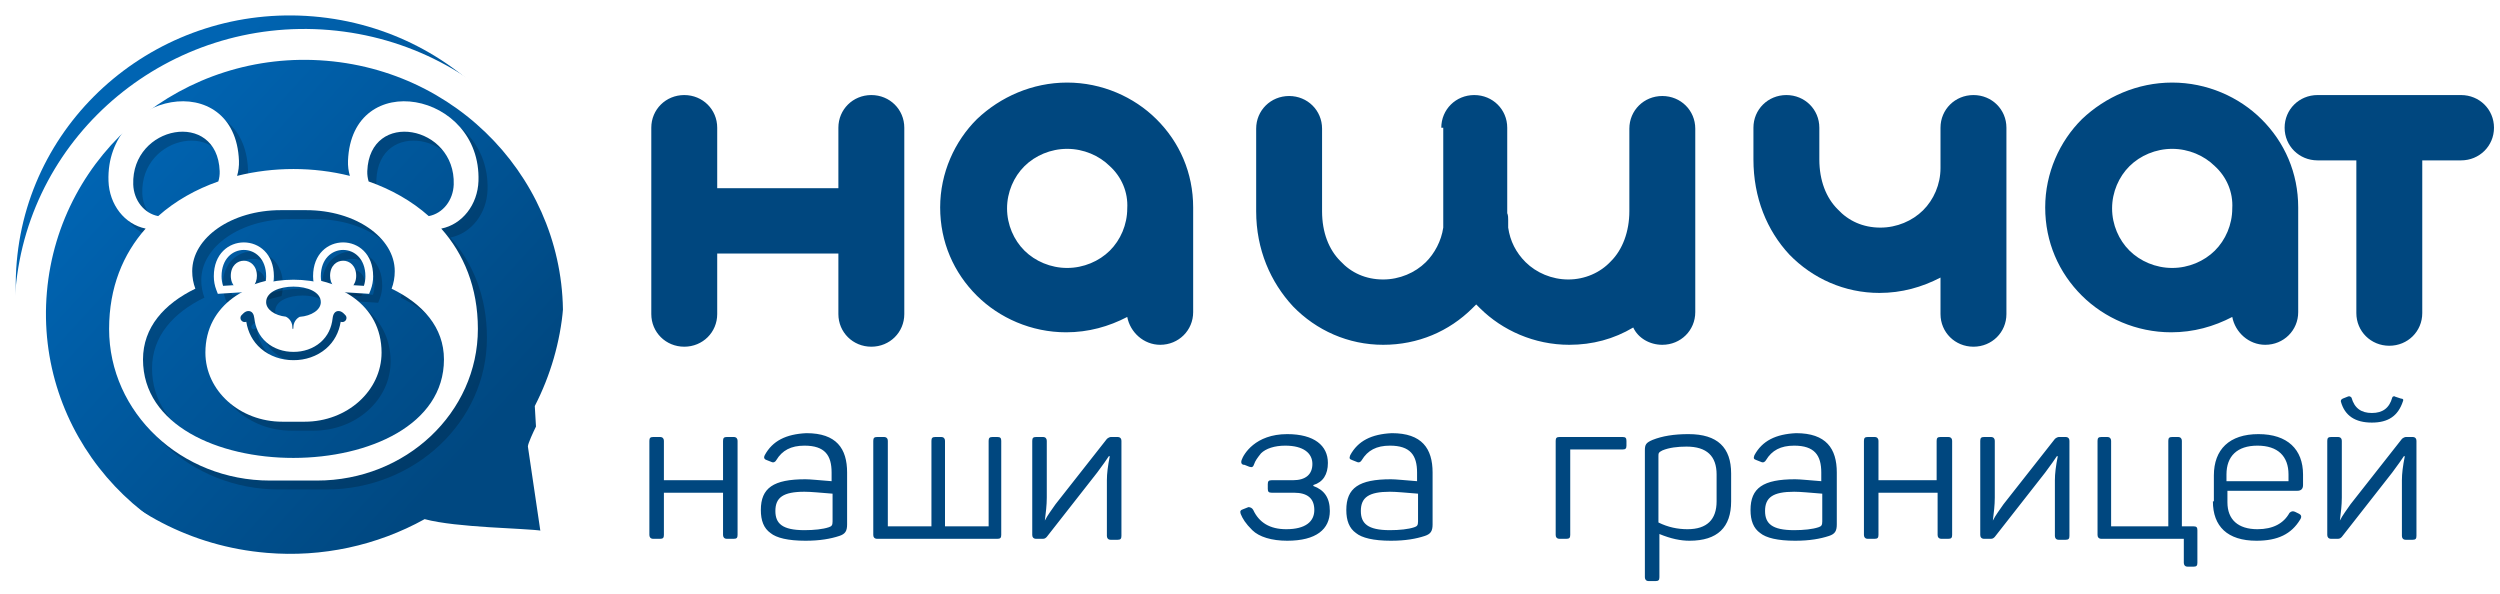 <svg width="139" height="33" viewBox="0 0 139 33" fill="none" xmlns="http://www.w3.org/2000/svg">
<g clip-path="url(#clip0)">
<path fill-rule="evenodd" clip-rule="evenodd" d="M59.333 4.591C61.273 4.591 63.052 5.392 64.291 6.62C65.585 7.902 66.34 9.611 66.34 11.534C66.34 11.694 66.34 11.854 66.34 11.961C66.34 12.014 66.34 12.121 66.34 12.174V17.355C66.34 18.369 65.531 19.171 64.507 19.171C63.591 19.171 62.836 18.476 62.675 17.622C61.651 18.156 60.519 18.476 59.279 18.476C57.339 18.476 55.56 17.675 54.321 16.447C53.028 15.165 52.273 13.456 52.273 11.534C52.273 9.611 53.082 7.848 54.321 6.62C55.614 5.392 57.393 4.591 59.333 4.591ZM80.136 7.101C80.136 6.086 80.945 5.285 81.969 5.285C82.993 5.285 83.802 6.086 83.802 7.101V11.854C83.855 11.961 83.855 12.121 83.855 12.228C83.855 12.388 83.855 12.548 83.855 12.655C83.963 13.403 84.287 14.043 84.825 14.578C85.418 15.165 86.28 15.539 87.197 15.539C88.113 15.539 88.975 15.165 89.568 14.524C90.215 13.883 90.592 12.869 90.592 11.747V7.154C90.592 6.139 91.401 5.338 92.424 5.338C93.449 5.338 94.257 6.139 94.257 7.154V11.747C94.257 11.8 94.257 11.907 94.257 11.961C94.257 12.014 94.257 12.068 94.257 12.174V17.355C94.257 18.369 93.449 19.171 92.424 19.171C91.724 19.171 91.077 18.797 90.808 18.209C89.73 18.85 88.544 19.171 87.251 19.171C85.31 19.171 83.532 18.369 82.292 17.141C82.238 17.088 82.131 16.981 82.077 16.927C82.023 16.981 81.915 17.088 81.861 17.141C80.568 18.423 78.843 19.171 76.903 19.171C74.963 19.171 73.184 18.369 71.891 17.034C70.651 15.699 69.843 13.883 69.843 11.747V7.154C69.843 6.139 70.651 5.338 71.675 5.338C72.699 5.338 73.507 6.139 73.507 7.154V11.747C73.507 12.922 73.885 13.883 74.532 14.524C75.124 15.165 75.933 15.539 76.903 15.539C77.819 15.539 78.681 15.165 79.275 14.578C79.76 14.097 80.136 13.403 80.245 12.655C80.245 12.495 80.245 12.388 80.245 12.228V7.101H80.136ZM39.877 10.465H46.614V7.101C46.614 6.086 47.422 5.285 48.446 5.285C49.471 5.285 50.279 6.086 50.279 7.101V12.068C50.279 12.121 50.279 12.228 50.279 12.281C50.279 12.335 50.279 12.441 50.279 12.495V17.462C50.279 18.476 49.471 19.277 48.446 19.277C47.422 19.277 46.614 18.476 46.614 17.462V14.097H39.877V17.462C39.877 18.476 39.069 19.277 38.045 19.277C37.021 19.277 36.212 18.476 36.212 17.462V7.101C36.212 6.086 37.021 5.285 38.045 5.285C39.069 5.285 39.877 6.086 39.877 7.101V10.465ZM61.705 9.237C61.112 8.65 60.249 8.276 59.333 8.276C58.417 8.276 57.555 8.65 56.962 9.237C56.369 9.824 55.992 10.679 55.992 11.587C55.992 12.495 56.369 13.349 56.962 13.937C57.555 14.524 58.417 14.898 59.333 14.898C60.249 14.898 61.112 14.524 61.705 13.937C62.298 13.349 62.675 12.495 62.675 11.587C62.729 10.679 62.351 9.824 61.705 9.237Z" fill="#00477F"/>
<path fill-rule="evenodd" clip-rule="evenodd" d="M120.773 4.591C122.713 4.591 124.492 5.392 125.731 6.62C127.025 7.902 127.78 9.611 127.78 11.534C127.78 11.694 127.78 11.854 127.78 11.961C127.78 12.014 127.78 12.121 127.78 12.174V17.355C127.78 18.369 126.971 19.171 125.947 19.171C125.031 19.171 124.276 18.476 124.114 17.622C123.091 18.156 121.959 18.476 120.719 18.476C118.779 18.476 117 17.675 115.761 16.447C114.467 15.165 113.713 13.456 113.713 11.534C113.713 9.611 114.521 7.848 115.761 6.62C117.054 5.392 118.833 4.591 120.773 4.591ZM107.892 7.101C107.892 6.086 108.701 5.285 109.725 5.285C110.749 5.285 111.557 6.086 111.557 7.101V9.29V17.462C111.557 18.476 110.749 19.277 109.725 19.277C108.701 19.277 107.892 18.476 107.892 17.462V15.432C106.868 15.966 105.736 16.287 104.497 16.287C102.557 16.287 100.778 15.486 99.485 14.15C98.245 12.815 97.491 10.999 97.491 8.863V7.101C97.491 6.086 98.299 5.285 99.323 5.285C100.347 5.285 101.155 6.086 101.155 7.101V8.863C101.155 10.038 101.533 10.999 102.179 11.64C102.772 12.281 103.581 12.655 104.551 12.655C105.467 12.655 106.329 12.281 106.922 11.694C107.515 11.106 107.892 10.252 107.892 9.344V7.101ZM134.678 8.917H136.834C137.858 8.917 138.666 8.115 138.666 7.101C138.666 6.086 137.858 5.285 136.834 5.285H132.845H128.857C127.833 5.285 127.025 6.086 127.025 7.101C127.025 8.115 127.833 8.917 128.857 8.917H131.013V17.408C131.013 18.423 131.822 19.224 132.845 19.224C133.87 19.224 134.678 18.423 134.678 17.408V8.917ZM123.144 9.237C122.552 8.65 121.689 8.276 120.773 8.276C119.857 8.276 118.995 8.65 118.402 9.237C117.809 9.824 117.432 10.679 117.432 11.587C117.432 12.495 117.809 13.349 118.402 13.937C118.995 14.524 119.857 14.898 120.773 14.898C121.689 14.898 122.552 14.524 123.144 13.937C123.737 13.349 124.114 12.495 124.114 11.587C124.168 10.679 123.791 9.824 123.144 9.237Z" fill="#00477F"/>
<path fill-rule="evenodd" clip-rule="evenodd" d="M40.416 24.297C40.255 24.297 40.201 24.351 40.201 24.511V26.7H36.913V24.511C36.913 24.404 36.859 24.297 36.698 24.297H36.32C36.159 24.297 36.105 24.351 36.105 24.511V29.744C36.105 29.851 36.159 29.958 36.32 29.958H36.698C36.859 29.958 36.913 29.905 36.913 29.744V27.395H40.201V29.744C40.201 29.851 40.255 29.958 40.416 29.958H40.794C40.955 29.958 41.009 29.905 41.009 29.744V24.511C41.009 24.404 40.955 24.297 40.794 24.297H40.416ZM42.518 25.312C42.464 25.419 42.464 25.526 42.626 25.579L42.895 25.686C43.003 25.739 43.111 25.686 43.165 25.579C43.488 25.045 43.973 24.778 44.728 24.778C45.86 24.778 46.237 25.312 46.237 26.273V26.754C45.536 26.7 45.051 26.647 44.782 26.647C43.003 26.647 42.303 27.128 42.303 28.356C42.303 28.943 42.464 29.371 42.842 29.638C43.165 29.905 43.812 30.065 44.782 30.065C45.59 30.065 46.183 29.958 46.668 29.798C46.992 29.691 47.099 29.531 47.099 29.157V26.273C47.099 24.938 46.506 24.084 44.836 24.084C43.704 24.137 42.949 24.511 42.518 25.312ZM46.291 28.997C46.291 29.21 46.237 29.264 46.075 29.317C45.752 29.424 45.267 29.477 44.728 29.477C43.488 29.477 43.111 29.104 43.111 28.409C43.111 27.662 43.542 27.341 44.728 27.341C45.105 27.341 45.59 27.395 46.291 27.448V28.997ZM55.184 24.297C55.022 24.297 54.968 24.351 54.968 24.511V29.264H52.542V24.511C52.542 24.404 52.489 24.297 52.327 24.297H52.004C51.842 24.297 51.788 24.351 51.788 24.511V29.264H49.363V24.511C49.363 24.404 49.309 24.297 49.147 24.297H48.77C48.608 24.297 48.554 24.351 48.554 24.511V29.744C48.554 29.851 48.608 29.958 48.77 29.958H55.453C55.614 29.958 55.669 29.905 55.669 29.744V24.511C55.669 24.351 55.614 24.297 55.453 24.297H55.184ZM57.609 24.297C57.447 24.297 57.393 24.351 57.393 24.511V29.744C57.393 29.851 57.447 29.958 57.609 29.958H57.986C58.094 29.958 58.148 29.905 58.201 29.851L61.004 26.273C61.328 25.846 61.543 25.526 61.651 25.365H61.705C61.597 25.899 61.543 26.327 61.543 26.7V29.798C61.543 29.905 61.597 30.012 61.758 30.012H62.136C62.298 30.012 62.352 29.958 62.352 29.798V24.511C62.352 24.404 62.298 24.297 62.136 24.297H61.758C61.705 24.297 61.597 24.351 61.543 24.404L58.687 28.036C58.471 28.356 58.255 28.623 58.094 28.943C58.148 28.516 58.201 28.089 58.201 27.662V24.511C58.201 24.404 58.148 24.297 57.986 24.297H57.609ZM69.034 25.579C68.981 25.739 69.034 25.846 69.196 25.846L69.466 25.953C69.627 26.006 69.681 25.953 69.735 25.793C69.789 25.632 69.897 25.472 70.112 25.205C70.382 24.938 70.867 24.778 71.46 24.778C72.484 24.778 72.969 25.205 72.969 25.793C72.969 26.38 72.591 26.7 71.891 26.7H70.705C70.543 26.7 70.489 26.754 70.489 26.914V27.181C70.489 27.341 70.543 27.395 70.705 27.395H71.945C72.699 27.395 73.076 27.715 73.076 28.356C73.076 28.997 72.591 29.424 71.514 29.424C70.597 29.424 70.004 29.05 69.681 28.356C69.627 28.249 69.519 28.196 69.412 28.196L69.142 28.303C68.981 28.356 68.927 28.409 68.981 28.57C69.088 28.837 69.25 29.104 69.627 29.477C70.004 29.851 70.705 30.065 71.568 30.065C73.184 30.065 73.939 29.424 73.939 28.409C73.939 27.662 73.615 27.235 73.023 27.021V26.968C73.561 26.807 73.831 26.38 73.831 25.739C73.831 24.778 73.076 24.137 71.568 24.137C69.789 24.137 69.142 25.258 69.034 25.579ZM75.071 25.312C75.017 25.472 75.017 25.526 75.178 25.579L75.448 25.686C75.556 25.739 75.663 25.686 75.717 25.579C76.041 25.045 76.526 24.778 77.28 24.778C78.412 24.778 78.789 25.312 78.789 26.273V26.754C78.089 26.7 77.603 26.647 77.334 26.647C75.556 26.647 74.855 27.128 74.855 28.356C74.855 28.943 75.017 29.371 75.394 29.638C75.717 29.905 76.364 30.065 77.334 30.065C78.143 30.065 78.735 29.958 79.22 29.798C79.544 29.691 79.652 29.531 79.652 29.157V26.273C79.652 24.938 79.059 24.084 77.388 24.084C76.257 24.137 75.502 24.511 75.071 25.312ZM78.843 28.997C78.843 29.21 78.789 29.264 78.628 29.317C78.304 29.424 77.819 29.477 77.28 29.477C76.041 29.477 75.663 29.104 75.663 28.409C75.663 27.662 76.095 27.341 77.28 27.341C77.658 27.341 78.143 27.395 78.843 27.448V28.997ZM86.712 24.297C86.55 24.297 86.496 24.351 86.496 24.511V29.744C86.496 29.851 86.55 29.958 86.712 29.958H87.089C87.251 29.958 87.305 29.905 87.305 29.744V24.991H90.215C90.377 24.991 90.431 24.938 90.431 24.778V24.511C90.431 24.351 90.377 24.297 90.215 24.297H86.712ZM91.886 24.457C91.508 24.618 91.455 24.724 91.455 25.045V32.094C91.455 32.201 91.508 32.308 91.67 32.308H92.047C92.209 32.308 92.263 32.255 92.263 32.094V29.691C92.91 29.958 93.449 30.065 93.934 30.065C95.497 30.065 96.251 29.317 96.251 27.875V26.327C96.251 24.885 95.497 24.137 93.88 24.137C93.072 24.137 92.425 24.244 91.886 24.457ZM95.443 27.875C95.443 28.89 94.904 29.424 93.826 29.424C93.287 29.424 92.748 29.317 92.209 29.05V25.365C92.209 25.205 92.209 25.152 92.425 25.045C92.802 24.885 93.287 24.831 93.772 24.831C94.904 24.831 95.443 25.365 95.443 26.38V27.875ZM97.545 25.312C97.491 25.472 97.491 25.526 97.652 25.579L97.922 25.686C98.03 25.739 98.137 25.686 98.192 25.579C98.515 25.045 99 24.778 99.754 24.778C100.886 24.778 101.263 25.312 101.263 26.273V26.754C100.563 26.7 100.078 26.647 99.808 26.647C98.03 26.647 97.329 27.128 97.329 28.356C97.329 28.943 97.491 29.371 97.868 29.638C98.191 29.905 98.838 30.065 99.808 30.065C100.617 30.065 101.209 29.958 101.694 29.798C102.018 29.691 102.126 29.531 102.126 29.157V26.273C102.126 24.938 101.533 24.084 99.862 24.084C98.731 24.137 97.976 24.511 97.545 25.312ZM101.318 28.997C101.318 29.21 101.263 29.264 101.102 29.317C100.778 29.424 100.293 29.477 99.754 29.477C98.515 29.477 98.137 29.104 98.137 28.409C98.137 27.662 98.569 27.341 99.754 27.341C100.132 27.341 100.617 27.395 101.318 27.448V28.997ZM107.892 24.297C107.731 24.297 107.677 24.351 107.677 24.511V26.7H104.443V24.511C104.443 24.404 104.389 24.297 104.228 24.297H103.85C103.689 24.297 103.635 24.351 103.635 24.511V29.744C103.635 29.851 103.689 29.958 103.85 29.958H104.228C104.389 29.958 104.443 29.905 104.443 29.744V27.395H107.731V29.744C107.731 29.851 107.785 29.958 107.947 29.958H108.323C108.485 29.958 108.539 29.905 108.539 29.744V24.511C108.539 24.404 108.485 24.297 108.323 24.297H107.892ZM110.318 24.297C110.156 24.297 110.102 24.351 110.102 24.511V29.744C110.102 29.851 110.156 29.958 110.318 29.958H110.695C110.803 29.958 110.857 29.905 110.91 29.851L113.713 26.273C114.036 25.846 114.252 25.526 114.36 25.365H114.414C114.306 25.899 114.252 26.327 114.252 26.7V29.798C114.252 29.905 114.306 30.012 114.467 30.012H114.845C115.007 30.012 115.061 29.958 115.061 29.798V24.511C115.061 24.404 115.007 24.297 114.845 24.297H114.467C114.414 24.297 114.306 24.351 114.252 24.404L111.395 28.036C111.18 28.356 110.964 28.623 110.803 28.943C110.857 28.516 110.91 28.089 110.91 27.662V24.511C110.91 24.404 110.857 24.297 110.695 24.297H110.318ZM121.312 29.264V24.511C121.312 24.404 121.258 24.297 121.097 24.297H120.773C120.611 24.297 120.558 24.351 120.558 24.511V29.264H117.378V24.511C117.378 24.404 117.324 24.297 117.163 24.297H116.839C116.677 24.297 116.623 24.351 116.623 24.511V29.744C116.623 29.851 116.677 29.958 116.839 29.958H121.42V31.293C121.42 31.4 121.474 31.507 121.636 31.507H121.959C122.121 31.507 122.175 31.453 122.175 31.293V29.477C122.175 29.317 122.121 29.264 121.959 29.264H121.312ZM123.037 27.875C123.037 29.264 123.845 30.065 125.462 30.065C126.648 30.065 127.402 29.691 127.887 28.89C127.995 28.73 127.941 28.623 127.834 28.57L127.618 28.463C127.51 28.409 127.402 28.409 127.295 28.516C126.971 29.104 126.379 29.424 125.516 29.424C124.438 29.424 123.845 28.89 123.845 27.929V27.288H127.726C127.941 27.288 128.049 27.181 128.049 26.968V26.38C128.049 24.991 127.187 24.137 125.57 24.137C123.953 24.137 123.091 24.991 123.091 26.433V27.875H123.037ZM127.295 26.754H123.792V26.38C123.792 25.365 124.384 24.778 125.516 24.778C126.648 24.778 127.241 25.365 127.241 26.38V26.754H127.295ZM133.6 22.321C133.654 22.214 133.6 22.161 133.493 22.161L133.169 22.054C133.115 22.001 133.008 22.054 133.008 22.108C132.846 22.695 132.468 22.962 131.876 22.962C131.283 22.962 130.906 22.695 130.744 22.108C130.69 22.054 130.636 22.001 130.528 22.054L130.259 22.161C130.151 22.214 130.151 22.268 130.151 22.321C130.367 23.122 130.959 23.496 131.876 23.496C132.792 23.496 133.331 23.122 133.6 22.321ZM129.612 24.297C129.451 24.297 129.396 24.351 129.396 24.511V29.744C129.396 29.851 129.451 29.958 129.612 29.958H129.989C130.097 29.958 130.151 29.905 130.205 29.851L133.008 26.273C133.331 25.846 133.546 25.526 133.654 25.365H133.708C133.6 25.899 133.546 26.327 133.546 26.7V29.798C133.546 29.905 133.6 30.012 133.762 30.012H134.139C134.301 30.012 134.355 29.958 134.355 29.798V24.511C134.355 24.404 134.301 24.297 134.139 24.297H133.762C133.708 24.297 133.6 24.351 133.546 24.404L130.69 28.036C130.474 28.356 130.259 28.623 130.097 28.943C130.151 28.516 130.205 28.089 130.205 27.662V24.511C130.205 24.404 130.151 24.297 129.989 24.297H129.612Z" fill="#00477F"/>
<path fill-rule="evenodd" clip-rule="evenodd" d="M17.421 0.913C25.811 1.617 32.031 8.864 31.314 17.1C31.314 17.104 31.313 17.111 31.313 17.115C31.147 19.017 30.609 20.873 29.734 22.576L30.139 29.512C29.205 29.362 25.419 29.349 23.61 28.864C20.95 30.34 17.892 30.996 14.846 30.74C14.841 30.74 14.83 30.739 14.824 30.738C6.434 30.035 0.214 22.788 0.931 14.552C1.648 6.316 9.03 0.21 17.421 0.913Z" fill="url(#paint0_linear)"/>
<g filter="url(#filter0_d)">
<path d="M17.493 0.058C21.927 0.43 25.789 2.533 28.449 5.632C31.109 8.73 32.565 12.822 32.186 17.171L32.185 17.185C32.098 18.188 31.911 19.18 31.632 20.149C31.373 21.042 30.499 22.795 30.084 23.633L30.508 29.101C30.538 29.573 30.474 29.954 29.993 29.984C29.913 29.988 29.836 29.983 29.761 29.968C29.125 29.865 27.948 29.641 26.343 29.332C25.511 29.172 24.701 29.059 24.164 29.342C22.843 30.038 20.999 30.981 19.556 31.29C17.995 31.625 16.383 31.73 14.775 31.596L14.753 31.594C10.319 31.222 6.457 29.119 3.796 26.02C1.137 22.922 -0.319 18.831 0.06 14.482C0.439 10.129 2.581 6.338 5.738 3.726C8.895 1.116 13.062 -0.313 17.493 0.058ZM27.117 6.732C24.748 3.973 21.305 2.101 17.349 1.769C13.39 1.437 9.671 2.709 6.859 5.035C4.048 7.359 2.141 10.739 1.803 14.623C1.464 18.509 2.76 22.16 5.129 24.92C7.497 27.679 10.94 29.551 14.896 29.883L14.918 29.885C16.356 30.006 17.795 29.911 19.187 29.613C20.577 29.316 21.915 28.819 23.155 28.134C23.353 28.016 24.147 27.611 24.389 27.676C25.011 27.843 28.35 28.361 29.334 28.55L28.546 23.216C28.537 23.069 28.883 22.332 28.955 22.191C29.367 21.389 29.701 20.549 29.95 19.686C30.198 18.827 30.364 17.942 30.442 17.045L30.443 17.03C30.782 13.143 29.485 9.492 27.117 6.732Z" fill="white"/>
</g>
<path fill-rule="evenodd" clip-rule="evenodd" d="M27.073 18.785C27.073 23.441 23.067 27.216 18.125 27.216C17.253 27.216 16.39 27.216 15.517 27.216C10.575 27.216 6.569 23.441 6.569 18.785C6.569 16.475 7.348 14.615 8.602 13.206C7.435 12.973 6.58 11.877 6.535 10.562C6.366 5.578 13.591 4.244 13.79 9.435C13.801 9.728 13.763 10.01 13.685 10.275C15.715 9.768 17.927 9.768 19.957 10.276C19.879 10.011 19.841 9.729 19.852 9.435C20.051 4.244 27.276 5.578 27.107 10.562C27.062 11.878 26.206 12.975 25.038 13.206C26.292 14.616 27.073 16.475 27.073 18.785H27.073ZM25.188 20.482C25.188 27.768 8.454 27.797 8.454 20.482C8.454 18.697 9.633 17.385 11.365 16.548C11.252 16.249 11.191 15.926 11.191 15.576C11.191 13.701 13.391 12.182 16.105 12.182C16.584 12.182 17.058 12.182 17.537 12.182C20.251 12.182 22.452 13.701 22.452 15.576C22.452 15.926 22.389 16.25 22.277 16.548C24.009 17.386 25.188 18.697 25.188 20.482ZM12.717 10.01C12.725 10.211 12.698 10.405 12.642 10.585C11.397 11.021 10.252 11.664 9.299 12.511C8.517 12.365 7.941 11.634 7.912 10.756C7.799 7.455 12.585 6.571 12.717 10.01V10.01ZM20.925 10.01C20.917 10.211 20.944 10.405 21 10.586C22.245 11.022 23.389 11.665 24.342 12.511C25.125 12.365 25.701 11.635 25.73 10.756C25.843 7.455 21.057 6.571 20.925 10.01Z" fill="black" fill-opacity="0.2"/>
<path fill-rule="evenodd" clip-rule="evenodd" d="M21.718 20.102C21.718 22.224 19.805 23.944 17.444 23.944C17.027 23.944 16.615 23.944 16.198 23.944C13.838 23.944 11.924 22.224 11.924 20.102C11.924 14.697 21.718 14.699 21.718 20.102H21.718ZM18.341 17.297C18.341 17.718 17.827 18.066 17.165 18.112C16.958 18.217 16.815 18.444 16.815 18.707C16.815 18.831 16.763 18.817 16.763 18.707C16.763 18.438 16.613 18.206 16.398 18.105C15.775 18.038 15.301 17.702 15.301 17.297C15.301 16.144 18.341 16.144 18.341 17.297ZM19.622 18.071C19.68 18.119 19.687 18.205 19.638 18.262C19.589 18.318 19.502 18.325 19.444 18.277C19.425 18.262 19.41 18.246 19.393 18.228L19.325 18.157C19.296 18.154 19.374 18.178 19.369 18.229C19.292 18.926 18.985 19.449 18.566 19.81C18.074 20.234 17.428 20.432 16.821 20.426C16.215 20.432 15.569 20.234 15.077 19.81C14.658 19.449 14.35 18.926 14.274 18.229C14.268 18.178 14.346 18.154 14.318 18.157L14.249 18.228C14.232 18.246 14.217 18.262 14.198 18.277C14.14 18.325 14.054 18.318 14.005 18.262C13.955 18.205 13.962 18.119 14.02 18.071L14.047 18.044C14.105 17.983 14.185 17.898 14.288 17.888C14.415 17.874 14.52 17.945 14.548 18.201C14.616 18.823 14.888 19.288 15.258 19.607C15.697 19.985 16.276 20.161 16.82 20.156H16.822C17.367 20.161 17.945 19.985 18.384 19.607C18.754 19.288 19.026 18.823 19.094 18.201C19.122 17.945 19.228 17.874 19.354 17.888C19.458 17.898 19.538 17.983 19.595 18.044L19.622 18.071H19.622Z" fill="black" fill-opacity="0.2"/>
<path fill-rule="evenodd" clip-rule="evenodd" d="M14.788 15.835C14.788 16.063 14.712 16.269 14.591 16.414C14.251 16.427 13.913 16.443 13.577 16.462C13.43 16.316 13.336 16.089 13.336 15.835C13.336 14.71 14.788 14.711 14.788 15.835H14.788Z" fill="black" fill-opacity="0.2"/>
<path fill-rule="evenodd" clip-rule="evenodd" d="M14.707 16.718C14.086 16.74 13.467 16.773 12.848 16.817L12.615 16.834L12.532 16.62C12.437 16.376 12.391 16.115 12.391 15.854C12.391 13.347 15.731 13.348 15.731 15.854C15.731 15.992 15.718 16.13 15.692 16.266L15.654 16.463L15.455 16.508C15.234 16.558 15.016 16.622 14.803 16.699L14.756 16.716L14.707 16.718H14.707ZM14.672 16.296C14.871 16.224 15.075 16.164 15.281 16.114C15.294 16.028 15.3 15.941 15.3 15.854C15.3 13.906 12.822 13.906 12.822 15.854C12.822 16.035 12.85 16.217 12.906 16.389C13.494 16.348 14.083 16.317 14.672 16.295V16.296ZM21.251 15.854C21.251 16.115 21.205 16.377 21.11 16.621L21.027 16.834L20.794 16.818C20.175 16.773 19.555 16.741 18.935 16.718L18.885 16.716L18.839 16.699C18.626 16.622 18.408 16.559 18.187 16.509L17.988 16.463L17.95 16.266C17.924 16.13 17.911 15.992 17.911 15.854C17.911 13.347 21.251 13.348 21.251 15.854L21.251 15.854ZM18.361 16.114C18.567 16.164 18.77 16.224 18.97 16.296C19.559 16.317 20.148 16.349 20.736 16.39C20.793 16.217 20.82 16.035 20.82 15.854C20.82 13.906 18.342 13.906 18.342 15.854C18.342 15.941 18.348 16.028 18.361 16.114Z" fill="black" fill-opacity="0.2"/>
<path fill-rule="evenodd" clip-rule="evenodd" d="M20.308 15.835C20.308 16.09 20.213 16.316 20.066 16.463C19.73 16.443 19.392 16.427 19.052 16.414C18.931 16.269 18.855 16.063 18.855 15.835C18.855 14.71 20.308 14.711 20.308 15.835Z" fill="black" fill-opacity="0.2"/>
<path fill-rule="evenodd" clip-rule="evenodd" d="M26.57 18.289C26.57 22.945 22.563 26.719 17.622 26.719C16.749 26.719 15.886 26.719 15.013 26.719C10.072 26.719 6.066 22.945 6.066 18.289C6.066 15.978 6.845 14.119 8.098 12.709C6.931 12.476 6.076 11.38 6.032 10.065C5.862 5.082 13.087 3.747 13.286 8.938C13.297 9.231 13.26 9.514 13.182 9.778C15.212 9.271 17.424 9.271 19.454 9.779C19.375 9.514 19.338 9.232 19.349 8.938C19.548 3.747 26.773 5.082 26.603 10.065C26.559 11.381 25.702 12.478 24.534 12.71C25.788 14.119 26.57 15.978 26.57 18.289H26.57ZM24.684 19.985C24.684 27.271 7.951 27.3 7.951 19.985C7.951 18.2 9.13 16.889 10.861 16.051C10.749 15.753 10.687 15.429 10.687 15.079C10.687 13.205 12.887 11.685 15.601 11.685C16.081 11.685 16.555 11.685 17.034 11.685C19.748 11.685 21.948 13.205 21.948 15.079C21.948 15.429 21.886 15.753 21.774 16.052C23.505 16.889 24.684 18.2 24.684 19.985ZM12.214 9.513C12.222 9.714 12.195 9.908 12.139 10.088C10.893 10.524 9.749 11.167 8.795 12.015C8.013 11.868 7.438 11.138 7.408 10.259C7.296 6.958 12.082 6.074 12.214 9.513V9.513ZM20.421 9.513C20.414 9.715 20.441 9.908 20.496 10.089C21.741 10.525 22.886 11.168 23.839 12.015C24.621 11.869 25.197 11.138 25.227 10.259C25.339 6.958 20.553 6.074 20.421 9.513Z" fill="white"/>
<path fill-rule="evenodd" clip-rule="evenodd" d="M21.215 19.605C21.215 21.727 19.301 23.447 16.941 23.447C16.524 23.447 16.111 23.447 15.695 23.447C13.334 23.447 11.42 21.727 11.42 19.605C11.42 14.2 21.215 14.202 21.215 19.605H21.215ZM18.942 17.891C18.848 18.471 18.584 18.992 18.126 19.386C17.632 19.811 16.971 20.031 16.319 20.025C15.664 20.031 15.003 19.811 14.509 19.386C14.052 18.992 13.787 18.471 13.693 17.891C13.602 17.927 13.494 17.904 13.427 17.827C13.343 17.73 13.353 17.586 13.448 17.507L13.473 17.481C13.557 17.394 13.646 17.31 13.774 17.296C14.026 17.27 14.118 17.484 14.141 17.694C14.198 18.216 14.413 18.689 14.819 19.038C15.227 19.39 15.776 19.569 16.317 19.564H16.32C16.859 19.569 17.409 19.39 17.816 19.038C18.222 18.689 18.437 18.216 18.494 17.694C18.517 17.484 18.61 17.27 18.861 17.296C18.989 17.31 19.078 17.394 19.163 17.481L19.185 17.506C19.28 17.584 19.292 17.73 19.208 17.827C19.142 17.904 19.033 17.927 18.942 17.891L18.942 17.891ZM17.838 16.801C17.838 17.222 17.323 17.569 16.662 17.616C16.455 17.72 16.311 17.948 16.311 18.211C16.311 18.334 16.259 18.321 16.259 18.211C16.259 17.941 16.109 17.71 15.895 17.608C15.271 17.541 14.797 17.205 14.797 16.801C14.797 15.647 17.838 15.648 17.838 16.801V16.801Z" fill="white"/>
<path fill-rule="evenodd" clip-rule="evenodd" d="M14.284 15.338C14.284 15.566 14.209 15.772 14.087 15.918C13.747 15.931 13.409 15.947 13.073 15.966C12.926 15.819 12.832 15.593 12.832 15.338C12.832 14.214 14.284 14.214 14.284 15.338Z" fill="white"/>
<path fill-rule="evenodd" clip-rule="evenodd" d="M14.203 16.221C13.583 16.244 12.963 16.276 12.344 16.321L12.112 16.338L12.029 16.124C11.934 15.88 11.888 15.619 11.888 15.358C11.888 12.851 15.228 12.852 15.228 15.358C15.228 15.496 15.215 15.634 15.188 15.769L15.15 15.966L14.951 16.012C14.73 16.062 14.512 16.125 14.299 16.202L14.253 16.219L14.203 16.221H14.203ZM14.168 15.799C14.368 15.728 14.571 15.667 14.778 15.618C14.79 15.531 14.797 15.445 14.797 15.358C14.797 13.41 12.319 13.409 12.319 15.358C12.319 15.539 12.346 15.72 12.402 15.893C12.991 15.852 13.579 15.821 14.168 15.799H14.168ZM20.747 15.358C20.747 15.619 20.701 15.88 20.606 16.124L20.523 16.338L20.291 16.321C19.672 16.277 19.052 16.244 18.431 16.221L18.382 16.219L18.335 16.202C18.122 16.126 17.905 16.062 17.684 16.012L17.485 15.967L17.447 15.77C17.421 15.634 17.407 15.496 17.407 15.358C17.407 12.851 20.747 12.852 20.747 15.358L20.747 15.358ZM17.858 15.618C18.064 15.668 18.267 15.728 18.466 15.799C19.055 15.821 19.644 15.852 20.233 15.893C20.289 15.72 20.316 15.539 20.316 15.358C20.316 13.41 17.838 13.409 17.838 15.358C17.838 15.445 17.845 15.532 17.858 15.618H17.858Z" fill="white"/>
<path fill-rule="evenodd" clip-rule="evenodd" d="M19.804 15.338C19.804 15.593 19.71 15.82 19.563 15.966C19.227 15.947 18.889 15.931 18.549 15.918C18.427 15.772 18.352 15.566 18.352 15.338C18.352 14.214 19.804 14.214 19.804 15.338Z" fill="white"/>
</g>
<defs>
<filter id="filter0_d" x="0.001" y="0" width="33.855" height="34.067" filterUnits="userSpaceOnUse" color-interpolation-filters="sRGB">
<feFlood flood-opacity="0" result="BackgroundImageFix"/>
<feColorMatrix in="SourceAlpha" type="matrix" values="0 0 0 0 0 0 0 0 0 0 0 0 0 0 0 0 0 0 127 0"/>
<feOffset dx="0.805" dy="1.61"/>
<feGaussianBlur stdDeviation="0.402"/>
<feColorMatrix type="matrix" values="0 0 0 0 0 0 0 0 0 0 0 0 0 0 0 0 0 0 0.25 0"/>
<feBlend mode="normal" in2="BackgroundImageFix" result="effect1_dropShadow"/>
<feBlend mode="normal" in="SourceGraphic" in2="effect1_dropShadow" result="shape"/>
</filter>
<linearGradient id="paint0_linear" x1="9.868" y1="4.391" x2="28.971" y2="21.899" gradientUnits="userSpaceOnUse">
<stop stop-color="#0064B2"/>
<stop offset="1" stop-color="#004881"/>
</linearGradient>
<clipPath id="clip0">
<rect width="139" height="33" fill="white"/>
</clipPath>
</defs>
</svg>
